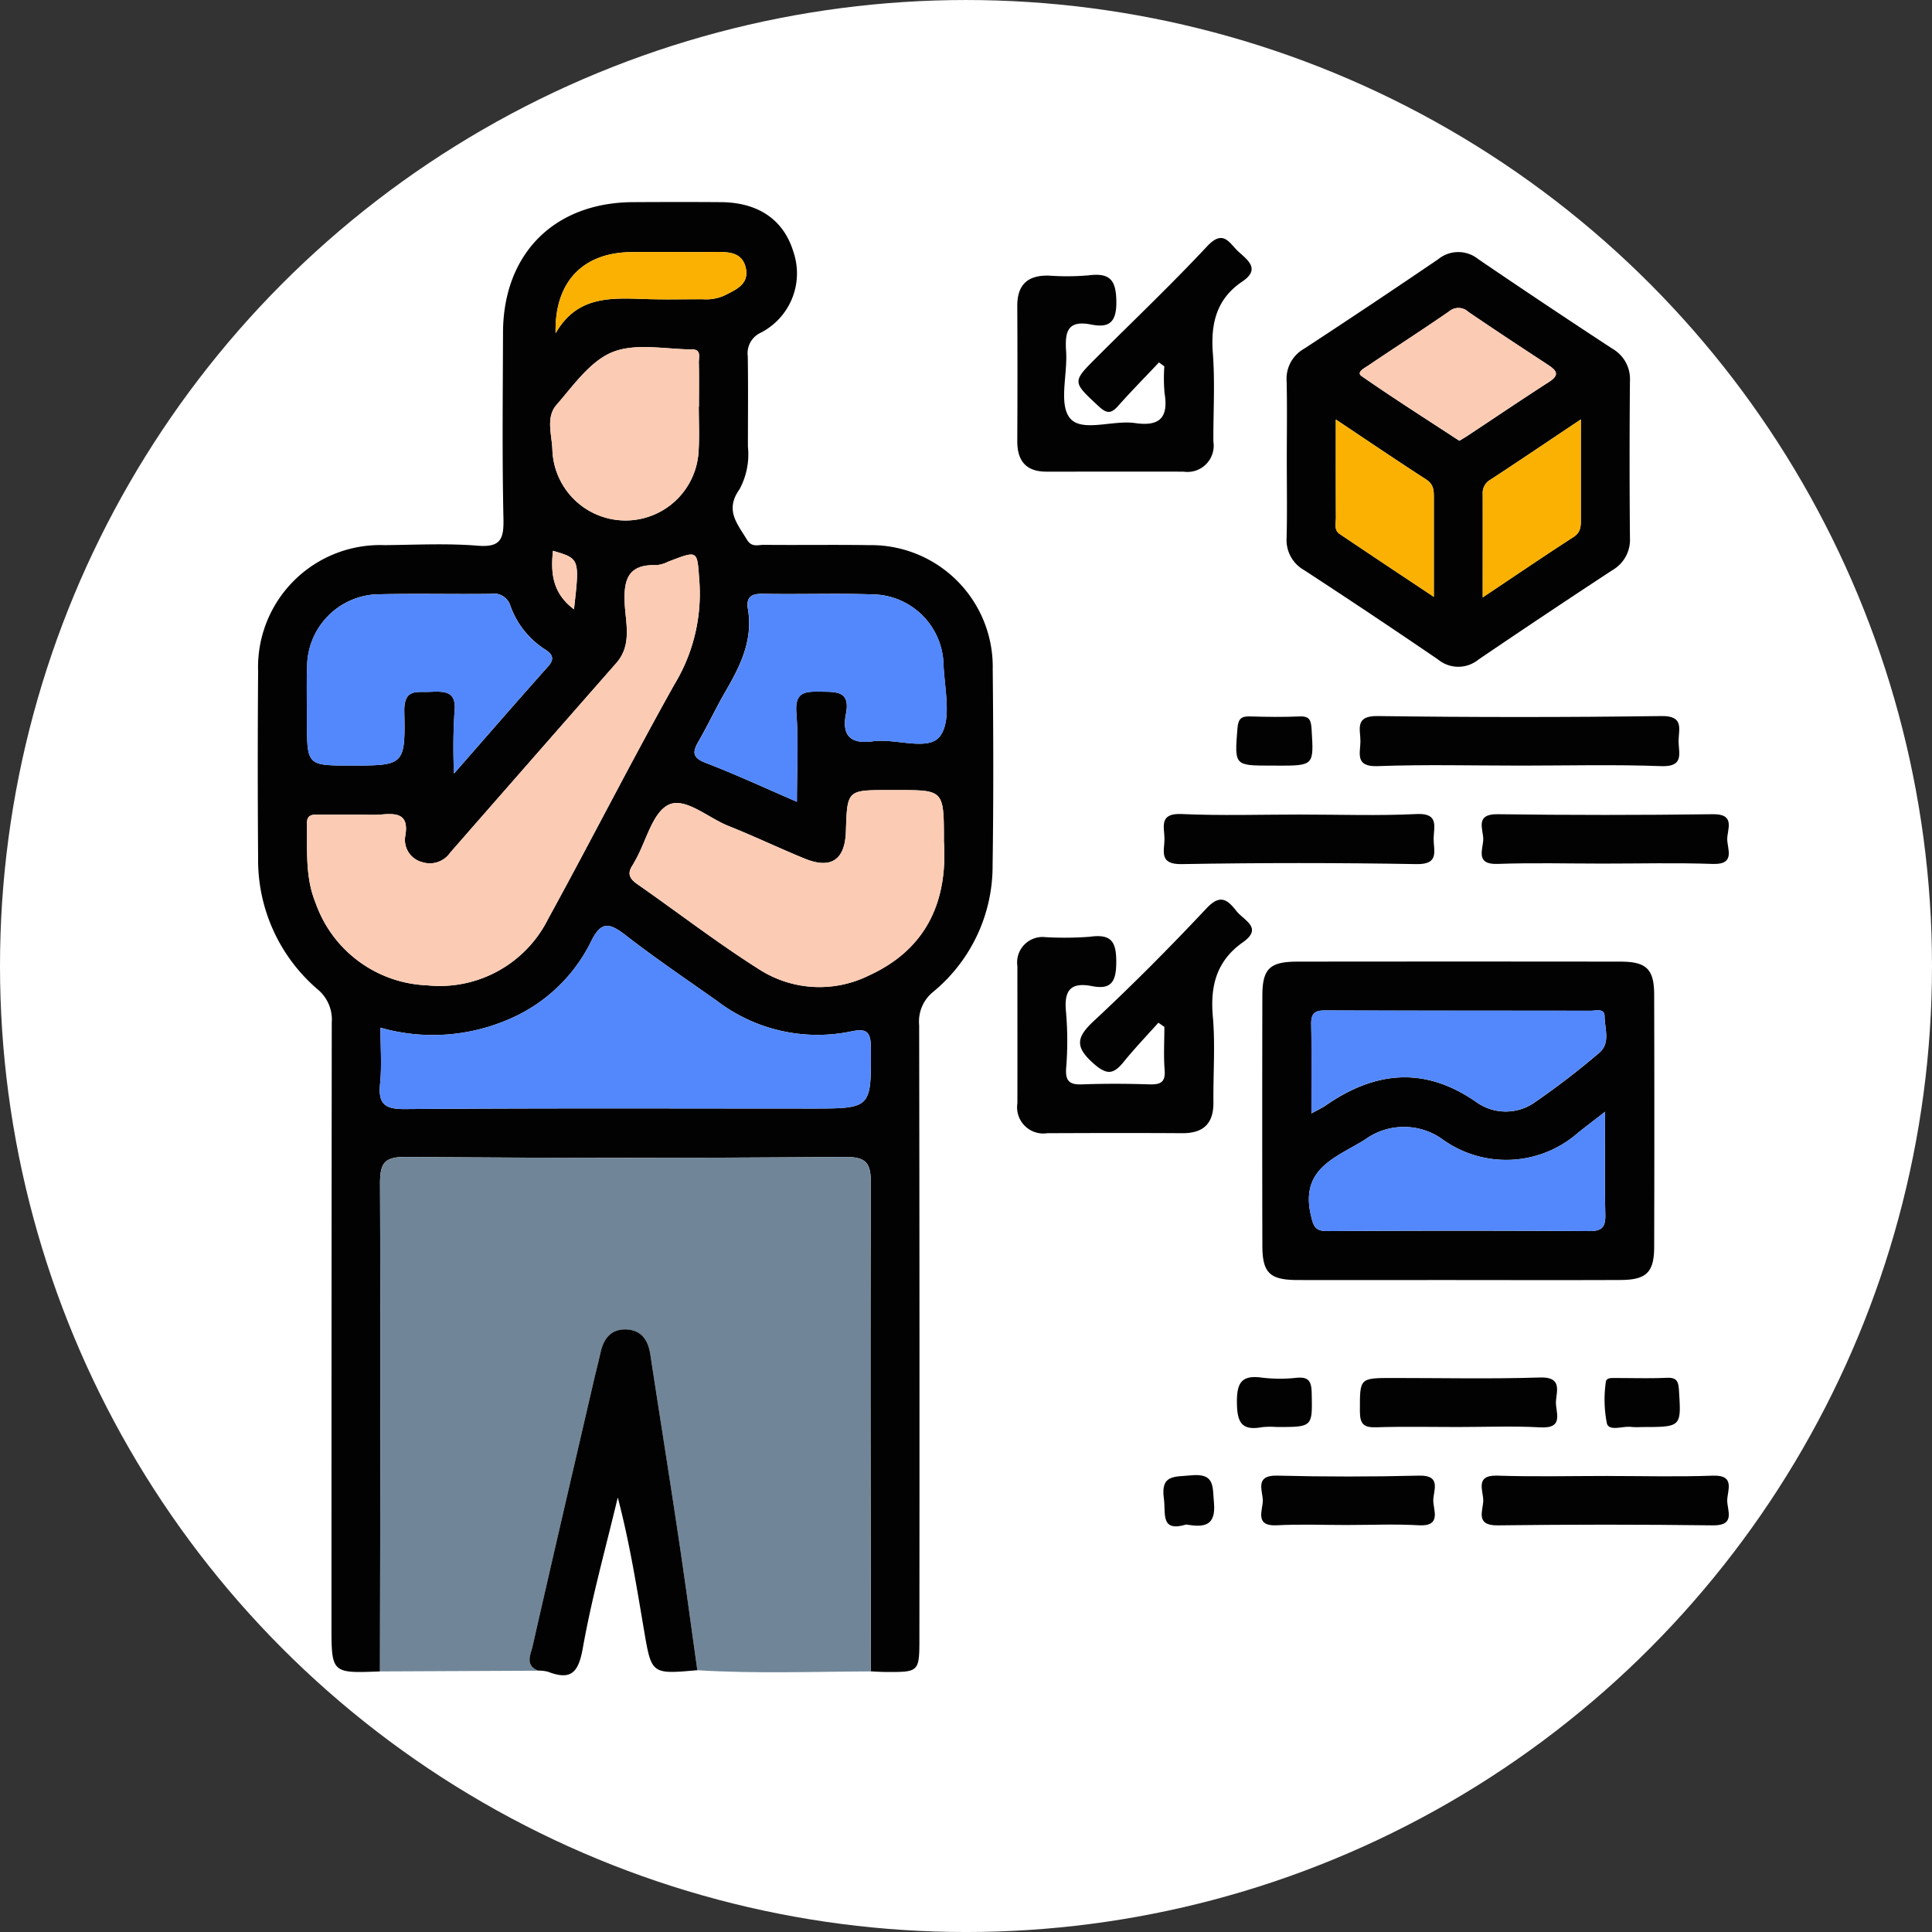 <svg xmlns="http://www.w3.org/2000/svg" xmlns:xlink="http://www.w3.org/1999/xlink" width="142" height="142" viewBox="0 0 142 142">
  <rect x="0" y="0" width="142" height="142" fill="#333333" stroke="none"/>
  <defs>
    <clipPath id="clip-path">
      <rect id="Rectangle_377881" data-name="Rectangle 377881" width="108.121" height="108.285" fill="none"/>
    </clipPath>
  </defs>
  <g id="Group_1071494" data-name="Group 1071494" transform="translate(-269.001 -958)">
    <circle id="Ellipse_5614" data-name="Ellipse 5614" cx="71" cy="71" r="71" transform="translate(269.001 958.001)" fill="#fff"/>
    <g id="Group_1072654" data-name="Group 1072654" transform="translate(287.946 972.848)">
      <g id="Group_1072653" data-name="Group 1072653" clip-path="url(#clip-path)">
        <path id="Path_610492" data-name="Path 610492" d="M8.986,108c-3.568.139-3.568.139-3.568-3.408q0-22.139.021-44.277A2.879,2.879,0,0,0,4.39,57.86,12.519,12.519,0,0,1,.026,48.183q-.051-6.839,0-13.679a8.977,8.977,0,0,1,9.307-9.285c2.28-.022,4.571-.142,6.836.041,1.694.137,1.92-.5,1.889-1.983-.1-4.558-.047-9.119-.032-13.678C18.043,3.8,21.792.041,27.572.01c2.16-.012,4.32-.016,6.479,0,2.759.022,4.612,1.31,5.321,3.662a4.9,4.9,0,0,1-2.439,5.952,1.654,1.654,0,0,0-.918,1.7c.037,2.219.01,4.439.012,6.659a5.4,5.4,0,0,1-.618,3.129c-1.093,1.531-.168,2.522.542,3.7.36.6.819.381,1.238.385,2.579.027,5.159-.017,7.738.022a8.946,8.946,0,0,1,9.092,9.132c.048,4.8.062,9.6-.009,14.4a11.986,11.986,0,0,1-4.359,9.294,2.791,2.791,0,0,0-1.039,2.443q.039,22.5.018,45c0,2.564,0,2.566-2.491,2.551-.359,0-.718-.028-1.077-.043-.012-11.937-.053-23.874,0-35.811.006-1.522-.28-2.013-1.932-2q-16.1.131-32.21,0c-1.652-.014-1.938.477-1.932,2C9.039,84.123,9,96.06,8.986,108M7.309,45.024c-.96,0-1.92.009-2.879,0-.467-.006-.824.039-.814.651.032,1.97-.144,3.951.637,5.848a9.062,9.062,0,0,0,8.184,6.05,8.906,8.906,0,0,0,8.914-4.9c3.136-5.716,6.089-11.533,9.274-17.22a12.855,12.855,0,0,0,1.838-7.49c-.178-2.383-.037-2.391-2.313-1.52a2.346,2.346,0,0,1-.85.249c-2.084-.076-2.427,1.059-2.327,2.876.079,1.431.528,3.009-.617,4.314q-6.112,6.961-12.209,13.936a1.817,1.817,0,0,1-2.066.7,1.686,1.686,0,0,1-1.233-1.955c.264-1.56-.587-1.649-1.739-1.545-.595.053-1.2.009-1.8.011M9.021,60.688c0,1.469.1,2.793-.027,4.094-.147,1.468.282,1.9,1.823,1.886,9.954-.079,19.909-.04,29.863-.04,4.464,0,4.409,0,4.383-4.51-.007-1.245-.423-1.371-1.453-1.157a12.176,12.176,0,0,1-9.85-2.24c-2.25-1.592-4.539-3.135-6.714-4.825-1.2-.93-1.817-1.079-2.575.51a11.949,11.949,0,0,1-6.205,5.739,14.021,14.021,0,0,1-9.243.542M50.429,46.961c0-3.74,0-3.74-3.383-3.74h-.719c-3.006,0-3.006,0-3.1,3.03-.065,2.109-1.093,2.805-3.047,2-1.877-.771-3.712-1.646-5.6-2.4-1.481-.592-3.154-2.124-4.372-1.556-1.179.55-1.646,2.628-2.427,4.035-.087.156-.172.315-.268.466-.37.585-.163.958.373,1.332,2.994,2.088,5.891,4.325,8.971,6.273a8.187,8.187,0,0,0,8.083.435c4.341-1.989,5.778-5.62,5.485-9.879m-10.8-2.878c0-2.351.121-4.449-.04-6.524-.121-1.55.623-1.585,1.779-1.567s2.2-.06,1.869,1.618c-.313,1.6.307,2.258,1.981,2.028,1.695-.233,4.1.767,4.942-.391.86-1.188.32-3.452.244-5.239a5.283,5.283,0,0,0-5.2-5.166c-2.694-.089-5.393.009-8.089-.042-.876-.017-1.229.282-1.085,1.126.389,2.288-.57,4.191-1.664,6.076-.69,1.189-1.272,2.441-1.96,3.631-.444.769-.5,1.2.505,1.587,2.166.831,4.275,1.811,6.715,2.863m-25.2-2.067c2.512-2.867,4.692-5.383,6.909-7.866.526-.589.317-.923-.219-1.265a6.326,6.326,0,0,1-2.532-3.172,1.275,1.275,0,0,0-1.466-.909c-2.695.036-5.391-.033-8.085.028a5.349,5.349,0,0,0-5.4,5.345c-.049,1.316-.009,2.635-.009,3.953,0,3.29,0,3.29,3.22,3.29,3.914,0,4.017,0,3.932-3.966-.036-1.691.887-1.407,1.888-1.449,1.113-.047,1.989-.06,1.8,1.529a41.081,41.081,0,0,0-.032,4.483M32.416,15.024h.009c0-1.078.015-2.156-.008-3.234-.008-.372.193-.949-.471-.953-1.972-.012-4.149-.49-5.858.189-1.64.652-2.883,2.449-4.134,3.888-.8.916-.334,2.2-.3,3.3a5.378,5.378,0,0,0,10.748.045c.064-1.074.01-2.155.01-3.233M21.891,9.649c1.636-2.881,4.286-2.579,6.87-2.51,1.317.035,2.636,0,3.954.007a3.3,3.3,0,0,0,1.569-.269c.873-.441,1.86-.834,1.579-2.054-.253-1.1-1.2-1.162-2.154-1.153-2.1.021-4.193-.016-6.29.012-3.52.046-5.618,2.182-5.528,5.967m1.35,20.287c.424-3.723.424-3.723-1.544-4.3-.168,1.6-.058,3.1,1.544,4.3" transform="translate(0 0)" fill="#020202"/>
        <path id="Path_610493" data-name="Path 610493" d="M24.94,232.614c.012-11.937.053-23.874,0-35.811-.006-1.522.28-2.013,1.932-2q16.1.131,32.21,0c1.652-.014,1.938.477,1.932,2-.051,11.937-.011,23.874,0,35.811-4.25.018-8.5.175-12.75-.084-.45-3.189-.877-6.382-1.356-9.568-.683-4.548-1.409-9.09-2.1-13.637-.164-1.077-.677-1.821-1.825-1.84-1.06-.017-1.6.668-1.822,1.648-.186.814-.392,1.624-.58,2.437-1.482,6.4-2.972,12.793-4.427,19.2-.139.61-.585,1.4.415,1.793l-11.628.054" transform="translate(-15.954 -124.616)" fill="#708698"/>
        <path id="Path_610494" data-name="Path 610494" d="M219.183,178.342c-3.9,0-7.793.009-11.69,0-2.035-.007-2.571-.527-2.575-2.529q-.019-9.173,0-18.345c0-2.006.536-2.525,2.573-2.528q11.869-.014,23.739,0c1.919,0,2.481.549,2.486,2.435q.024,9.263,0,18.525c-.005,1.884-.57,2.431-2.484,2.439-4.016.017-8.033.005-12.049.005m10.922-12.37c-.841.652-1.4,1.079-1.951,1.515a8,8,0,0,1-9.955.54,4.869,4.869,0,0,0-5.7-.037c-2.061,1.318-4.821,2.079-4.018,5.569.2.876.324,1.189,1.252,1.184q9.6-.056,19.207,0c.974.006,1.208-.317,1.186-1.231-.056-2.387-.019-4.776-.019-7.542m-21.587.129c.542-.3.81-.419,1.047-.584,3.662-2.542,7.316-2.9,11.129-.217a3.708,3.708,0,0,0,4.263-.031,57.957,57.957,0,0,0,4.689-3.6c.885-.727.43-1.79.424-2.7,0-.629-.626-.415-.993-.416-6.523-.014-13.046,0-19.569-.025-.806,0-1.017.284-1,1.042.04,2.087.014,4.176.014,6.539" transform="translate(-131.081 -99.109)" fill="#020202"/>
        <path id="Path_610495" data-name="Path 610495" d="M209.894,25.441c0-1.919.033-3.839-.013-5.757a2.529,2.529,0,0,1,1.284-2.374q4.956-3.244,9.854-6.577a2.334,2.334,0,0,1,2.958,0q4.9,3.335,9.853,6.577a2.568,2.568,0,0,1,1.285,2.377q-.052,5.757,0,11.514a2.57,2.57,0,0,1-1.283,2.379q-4.953,3.249-9.853,6.577a2.338,2.338,0,0,1-2.959,0q-4.893-3.339-9.854-6.577a2.53,2.53,0,0,1-1.285-2.374c.047-1.918.013-3.838.013-5.757m12.684-1.371c.194-.119.4-.237.6-.368,2-1.323,3.982-2.667,6-3.964.833-.537.508-.861-.1-1.258-1.954-1.28-3.907-2.563-5.836-3.881a1.061,1.061,0,0,0-1.418-.035c-1.97,1.363-3.988,2.655-5.973,4-.247.167-.865.47-.455.756,2.351,1.635,4.771,3.171,7.185,4.753M213.5,22.514c0,2.689-.006,4.963.006,7.238,0,.4-.149.886.267,1.166,2.234,1.507,4.481,3,6.93,4.627,0-2.67,0-4.945,0-7.219,0-.537.023-1.025-.552-1.4-2.143-1.38-4.25-2.814-6.651-4.416m18.01-.008c-2.416,1.616-4.532,3.047-6.669,4.446a1.1,1.1,0,0,0-.546,1.035c.008,2.425,0,4.85,0,7.6,2.416-1.613,4.527-3.051,6.673-4.436.579-.374.536-.872.537-1.405,0-2.278,0-4.555,0-7.237" transform="translate(-134.261 -6.526)" fill="#020202"/>
        <path id="Path_610496" data-name="Path 610496" d="M165.36,16.476c-1.013,1.073-2.049,2.125-3.03,3.228-.529.594-.863.515-1.427-.012-1.919-1.79-1.947-1.763-.124-3.585,2.715-2.714,5.5-5.364,8.12-8.166,1.217-1.3,1.643-.177,2.326.429.732.65,1.553,1.292.248,2.171-1.9,1.28-2.327,3.093-2.16,5.282.164,2.148.027,4.318.038,6.478a1.929,1.929,0,0,1-2.191,2.211c-3.36-.006-6.721,0-10.081,0-1.5,0-2.149-.795-2.141-2.259q.026-4.951,0-9.9c-.009-1.6.78-2.291,2.335-2.249a18.518,18.518,0,0,0,2.877-.018c1.615-.211,2.065.343,2.07,1.995,0,1.576-.644,1.855-1.863,1.616-1.789-.351-1.92.613-1.829,2,.109,1.666-.552,3.849.276,4.875.868,1.075,3.153.13,4.789.369,1.849.269,2.46-.429,2.17-2.2a12.391,12.391,0,0,1-.017-1.97l-.386-.281" transform="translate(-99.114 -4.694)" fill="#020202"/>
        <path id="Path_610497" data-name="Path 610497" d="M165.316,151.353c-.854.957-1.745,1.885-2.552,2.881-.742.915-1.225,1-2.223.114-1.4-1.239-1.238-1.942.046-3.136,2.853-2.654,5.6-5.428,8.27-8.268,1.016-1.081,1.544-.619,2.2.211.539.685,1.977,1.223.464,2.292-1.919,1.355-2.406,3.183-2.205,5.449.185,2.084.022,4.2.044,6.3.017,1.582-.743,2.292-2.309,2.281-3.3-.022-6.6-.013-9.9,0a1.928,1.928,0,0,1-2.2-2.2c.009-3.36,0-6.721,0-10.082a1.87,1.87,0,0,1,2.084-2.126,24.721,24.721,0,0,0,3.237-.03c1.624-.227,1.961.391,1.946,1.936-.014,1.436-.429,1.957-1.791,1.69-1.631-.319-2.058.386-1.9,1.923a24.7,24.7,0,0,1,.006,4.137c-.068,1.006.338,1.2,1.227,1.162,1.618-.06,3.241-.051,4.86,0,.792.024,1.229-.1,1.154-1.048-.083-1.053-.019-2.117-.019-3.177l-.433-.3" transform="translate(-99.119 -91.036)" fill="#020202"/>
        <path id="Path_610498" data-name="Path 610498" d="M56.087,255.076c-1-.393-.554-1.183-.415-1.793,1.455-6.4,2.944-12.8,4.427-19.2.188-.814.394-1.623.58-2.437.224-.979.762-1.665,1.822-1.648,1.149.018,1.661.763,1.826,1.84.694,4.547,1.42,9.089,2.1,13.637.478,3.185.906,6.378,1.355,9.568-3.35.3-3.368.3-3.906-2.859-.557-3.271-1.077-6.549-1.943-9.837-.879,3.691-1.909,7.354-2.571,11.083-.32,1.8-.868,2.379-2.567,1.724a2.822,2.822,0,0,0-.71-.081" transform="translate(-35.473 -147.133)" fill="#020202"/>
        <path id="Path_610499" data-name="Path 610499" d="M236.545,108.5c-3.48,0-6.963-.09-10.438.039-1.692.063-1.254-.983-1.254-1.84s-.437-1.864,1.252-1.841q10.438.141,20.878,0c1.688-.023,1.253.983,1.253,1.841s.44,1.9-1.253,1.841c-3.475-.129-6.958-.039-10.438-.039" transform="translate(-143.807 -67.077)" fill="#020202"/>
        <path id="Path_610500" data-name="Path 610500" d="M194.943,124.88c2.82,0,5.645.1,8.457-.038,1.7-.085,1.26.976,1.259,1.836s.438,1.874-1.248,1.844q-8.636-.15-17.277,0c-1.691.031-1.259-.979-1.257-1.838s-.442-1.919,1.249-1.843c2.934.132,5.878.037,8.818.037" transform="translate(-118.234 -79.859)" fill="#020202"/>
        <path id="Path_610501" data-name="Path 610501" d="M258.578,128.513c-2.58,0-5.162-.068-7.738.024-1.678.06-1.046-1.113-1.047-1.826s-.628-1.85,1.047-1.827q7.918.106,15.838,0c1.675-.022,1.046,1.115,1.046,1.828s.63,1.883-1.047,1.826c-2.7-.092-5.4-.025-8.1-.025" transform="translate(-159.72 -79.888)" fill="#020202"/>
        <path id="Path_610502" data-name="Path 610502" d="M258.93,259.836c2.58,0,5.162.07,7.738-.025,1.673-.062,1.061,1.1,1.054,1.819s.64,1.856-1.04,1.834q-7.918-.1-15.838,0c-1.671.023-1.06-1.105-1.053-1.822s-.642-1.888,1.04-1.832c2.7.089,5.4.024,8.1.024" transform="translate(-159.718 -166.2)" fill="#020202"/>
        <path id="Path_610503" data-name="Path 610503" d="M231.987,243.43c-1.98,0-3.961-.044-5.938.019-.916.03-1.217-.207-1.218-1.177,0-2.446-.058-2.446,2.448-2.446,3.6,0,7.2.079,10.8-.036,1.589-.051,1.229.936,1.162,1.731-.064.766.671,2.034-1.133,1.935-2.034-.112-4.078-.026-6.117-.026" transform="translate(-143.825 -153.394)" fill="#020202"/>
        <path id="Path_610504" data-name="Path 610504" d="M211.075,263.439c-1.739,0-3.483-.071-5.218.02-1.684.088-1.03-1.12-1.039-1.83s-.617-1.862,1.054-1.82q5.216.131,10.437,0c1.682-.039,1.03,1.126,1.038,1.835s.619,1.91-1.055,1.815c-1.734-.1-3.478-.022-5.218-.022" transform="translate(-130.948 -166.2)" fill="#020202"/>
        <path id="Path_610505" data-name="Path 610505" d="M202.569,108.542h-.36c-2.763,0-2.725,0-2.511-2.74.058-.737.31-.9.965-.874,1.2.038,2.4.051,3.6,0,.752-.034.845.3.885.952.165,2.667.191,2.666-2.577,2.666" transform="translate(-127.692 -67.119)" fill="#020202"/>
        <path id="Path_610506" data-name="Path 610506" d="M202.68,243.382a6.039,6.039,0,0,0-1.078.009c-1.519.28-1.844-.351-1.857-1.823-.013-1.519.4-2.02,1.882-1.811a11.194,11.194,0,0,0,2.514.005c.886-.078,1.079.265,1.1,1.109.05,2.511.093,2.51-2.558,2.51" transform="translate(-127.778 -153.345)" fill="#020202"/>
        <path id="Path_610507" data-name="Path 610507" d="M277.462,243.47a5.033,5.033,0,0,1-.719-.005c-.631-.093-1.635.348-1.822-.249a9.048,9.048,0,0,1-.085-3.023c.017-.365.429-.325.72-.325,1.259,0,2.52.038,3.777-.016.752-.032.845.3.885.952.165,2.667.191,2.666-2.757,2.666" transform="translate(-175.759 -153.433)" fill="#020202"/>
        <path id="Path_610508" data-name="Path 610508" d="M186.43,263.324c-1.934.584-1.5-.8-1.652-1.91-.249-1.773.779-1.581,1.98-1.7,1.776-.181,1.59.793,1.7,2,.163,1.747-.739,1.826-2.031,1.616" transform="translate(-118.179 -166.124)" fill="#020202"/>
        <path id="Path_610509" data-name="Path 610509" d="M13.727,91.022c.6,0,1.2.044,1.8-.01,1.152-.1,2-.015,1.739,1.545A1.686,1.686,0,0,0,18.5,94.512a1.817,1.817,0,0,0,2.066-.7q6.1-6.971,12.209-13.936c1.146-1.3.7-2.882.618-4.314-.1-1.817.242-2.953,2.327-2.876a2.346,2.346,0,0,0,.85-.249c2.276-.871,2.135-.863,2.312,1.52a12.854,12.854,0,0,1-1.837,7.49c-3.185,5.687-6.138,11.5-9.274,17.22a8.906,8.906,0,0,1-8.914,4.9,9.062,9.062,0,0,1-8.185-6.05c-.781-1.9-.6-3.879-.637-5.848-.01-.611.347-.657.814-.651.959.014,1.92,0,2.879,0" transform="translate(-6.418 -45.999)" fill="#fbcbb3"/>
        <path id="Path_610510" data-name="Path 610510" d="M24.94,155.148a14.019,14.019,0,0,0,9.243-.542,11.947,11.947,0,0,0,6.205-5.739c.758-1.589,1.378-1.44,2.575-.51,2.175,1.69,4.464,3.233,6.714,4.825a12.176,12.176,0,0,0,9.85,2.24c1.03-.214,1.446-.088,1.453,1.157.026,4.51.081,4.509-4.383,4.509-9.955,0-19.909-.039-29.863.04-1.541.012-1.97-.418-1.823-1.886.13-1.3.027-2.625.027-4.094" transform="translate(-15.92 -94.46)" fill="#5388fc"/>
        <path id="Path_610511" data-name="Path 610511" d="M98.953,123.7c.293,4.259-1.144,7.89-5.485,9.879a8.187,8.187,0,0,1-8.083-.435c-3.081-1.948-5.978-4.186-8.971-6.273-.537-.374-.743-.747-.373-1.332.1-.151.181-.309.268-.466.78-1.406,1.247-3.484,2.427-4.034,1.217-.567,2.891.965,4.372,1.556,1.884.752,3.719,1.627,5.6,2.4,1.954.8,2.981.107,3.047-2,.094-3.03.094-3.03,3.1-3.03h.719c3.383,0,3.383,0,3.383,3.74" transform="translate(-48.524 -76.74)" fill="#fbcbb3"/>
        <path id="Path_610512" data-name="Path 610512" d="M96.623,95.219c-2.44-1.052-4.549-2.031-6.715-2.863-1-.385-.949-.818-.5-1.587.688-1.19,1.27-2.442,1.96-3.631,1.093-1.885,2.053-3.789,1.664-6.077-.144-.844.209-1.142,1.085-1.126,2.7.052,5.4-.046,8.089.043a5.283,5.283,0,0,1,5.2,5.166c.076,1.787.615,4.051-.244,5.238-.838,1.158-3.247.158-4.943.391-1.673.23-2.294-.428-1.981-2.028.328-1.679-.711-1.6-1.869-1.618s-1.9.017-1.779,1.566c.162,2.076.04,4.174.04,6.524" transform="translate(-56.997 -51.135)" fill="#5388fc"/>
        <path id="Path_610513" data-name="Path 610513" d="M20.822,93.158a41.08,41.08,0,0,1,.032-4.483c.193-1.589-.682-1.576-1.8-1.529-1,.042-1.924-.241-1.888,1.449.085,3.964-.018,3.966-3.932,3.966-3.22,0-3.22,0-3.22-3.29,0-1.318-.039-2.637.009-3.953a5.349,5.349,0,0,1,5.4-5.345c2.694-.062,5.39.008,8.085-.028a1.275,1.275,0,0,1,1.466.909,6.326,6.326,0,0,0,2.532,3.172c.537.342.745.676.219,1.265-2.217,2.483-4.4,5-6.909,7.866" transform="translate(-6.401 -51.141)" fill="#5388fc"/>
        <path id="Path_610514" data-name="Path 610514" d="M70.571,33.954c0,1.078.054,2.159-.01,3.233a5.378,5.378,0,0,1-10.748-.045c-.038-1.1-.5-2.382.3-3.3,1.251-1.439,2.493-3.235,4.134-3.888,1.709-.68,3.886-.2,5.858-.189.664,0,.463.581.471.954.023,1.077.008,2.156.008,3.234h-.009" transform="translate(-38.156 -18.93)" fill="#fbcbb3"/>
        <path id="Path_610515" data-name="Path 610515" d="M60.753,16.165c-.09-3.785,2.008-5.921,5.528-5.967,2.1-.027,4.193.009,6.29-.012.95-.009,1.9.056,2.154,1.153.281,1.219-.705,1.613-1.579,2.053a3.3,3.3,0,0,1-1.569.27c-1.318,0-2.637.028-3.954-.007-2.584-.07-5.234-.371-6.87,2.51" transform="translate(-38.862 -6.516)" fill="#fbb101"/>
        <path id="Path_610516" data-name="Path 610516" d="M61.661,75.461c-1.6-1.195-1.712-2.692-1.544-4.3,1.967.573,1.967.573,1.544,4.3" transform="translate(-38.42 -45.525)" fill="#fbcbb3"/>
        <path id="Path_610517" data-name="Path 610517" d="M236.188,185.58c0,2.766-.037,5.155.019,7.542.022.914-.213,1.238-1.186,1.231q-9.6-.063-19.207,0c-.928.005-1.051-.308-1.252-1.184-.8-3.49,1.957-4.251,4.018-5.569a4.869,4.869,0,0,1,5.7.037,8,8,0,0,0,9.956-.54c.551-.436,1.109-.862,1.95-1.515" transform="translate(-137.165 -118.716)" fill="#5388fc"/>
        <path id="Path_610518" data-name="Path 610518" d="M214.9,172.463c0-2.363.026-4.451-.014-6.539-.014-.757.2-1.045,1-1.042,6.523.027,13.046.012,19.569.025.367,0,.988-.213.993.416.007.914.462,1.977-.424,2.7a57.953,57.953,0,0,1-4.689,3.6,3.708,3.708,0,0,1-4.263.031c-3.813-2.68-7.466-2.324-11.129.217-.237.165-.506.284-1.047.584" transform="translate(-137.462 -105.47)" fill="#5388fc"/>
        <path id="Path_610519" data-name="Path 610519" d="M232.123,31.36c-2.414-1.581-4.834-3.118-7.186-4.753-.41-.285.208-.589.455-.756,1.984-1.343,4-2.636,5.973-4a1.061,1.061,0,0,1,1.417.035c1.929,1.318,3.882,2.6,5.837,3.881.6.4.93.722.1,1.258-2.014,1.3-4,2.641-6,3.964-.2.131-.4.249-.6.368" transform="translate(-143.805 -13.816)" fill="#fbcbb3"/>
        <path id="Path_610520" data-name="Path 610520" d="M219.882,44.375c2.4,1.6,4.509,3.036,6.651,4.416.575.37.552.858.552,1.4,0,2.275,0,4.549,0,7.219-2.448-1.632-4.7-3.12-6.93-4.627-.416-.281-.265-.765-.267-1.166-.013-2.275-.006-4.549-.006-7.238" transform="translate(-140.647 -28.387)" fill="#fbb101"/>
        <path id="Path_610521" data-name="Path 610521" d="M257.092,44.353c0,2.681,0,4.959,0,7.237,0,.534.042,1.032-.537,1.405-2.146,1.385-4.258,2.823-6.673,4.436,0-2.746,0-5.171,0-7.6a1.1,1.1,0,0,1,.546-1.035c2.137-1.4,4.253-2.831,6.669-4.446" transform="translate(-159.847 -28.373)" fill="#fbb101"/>
      </g>
    </g>
  </g>
</svg>
